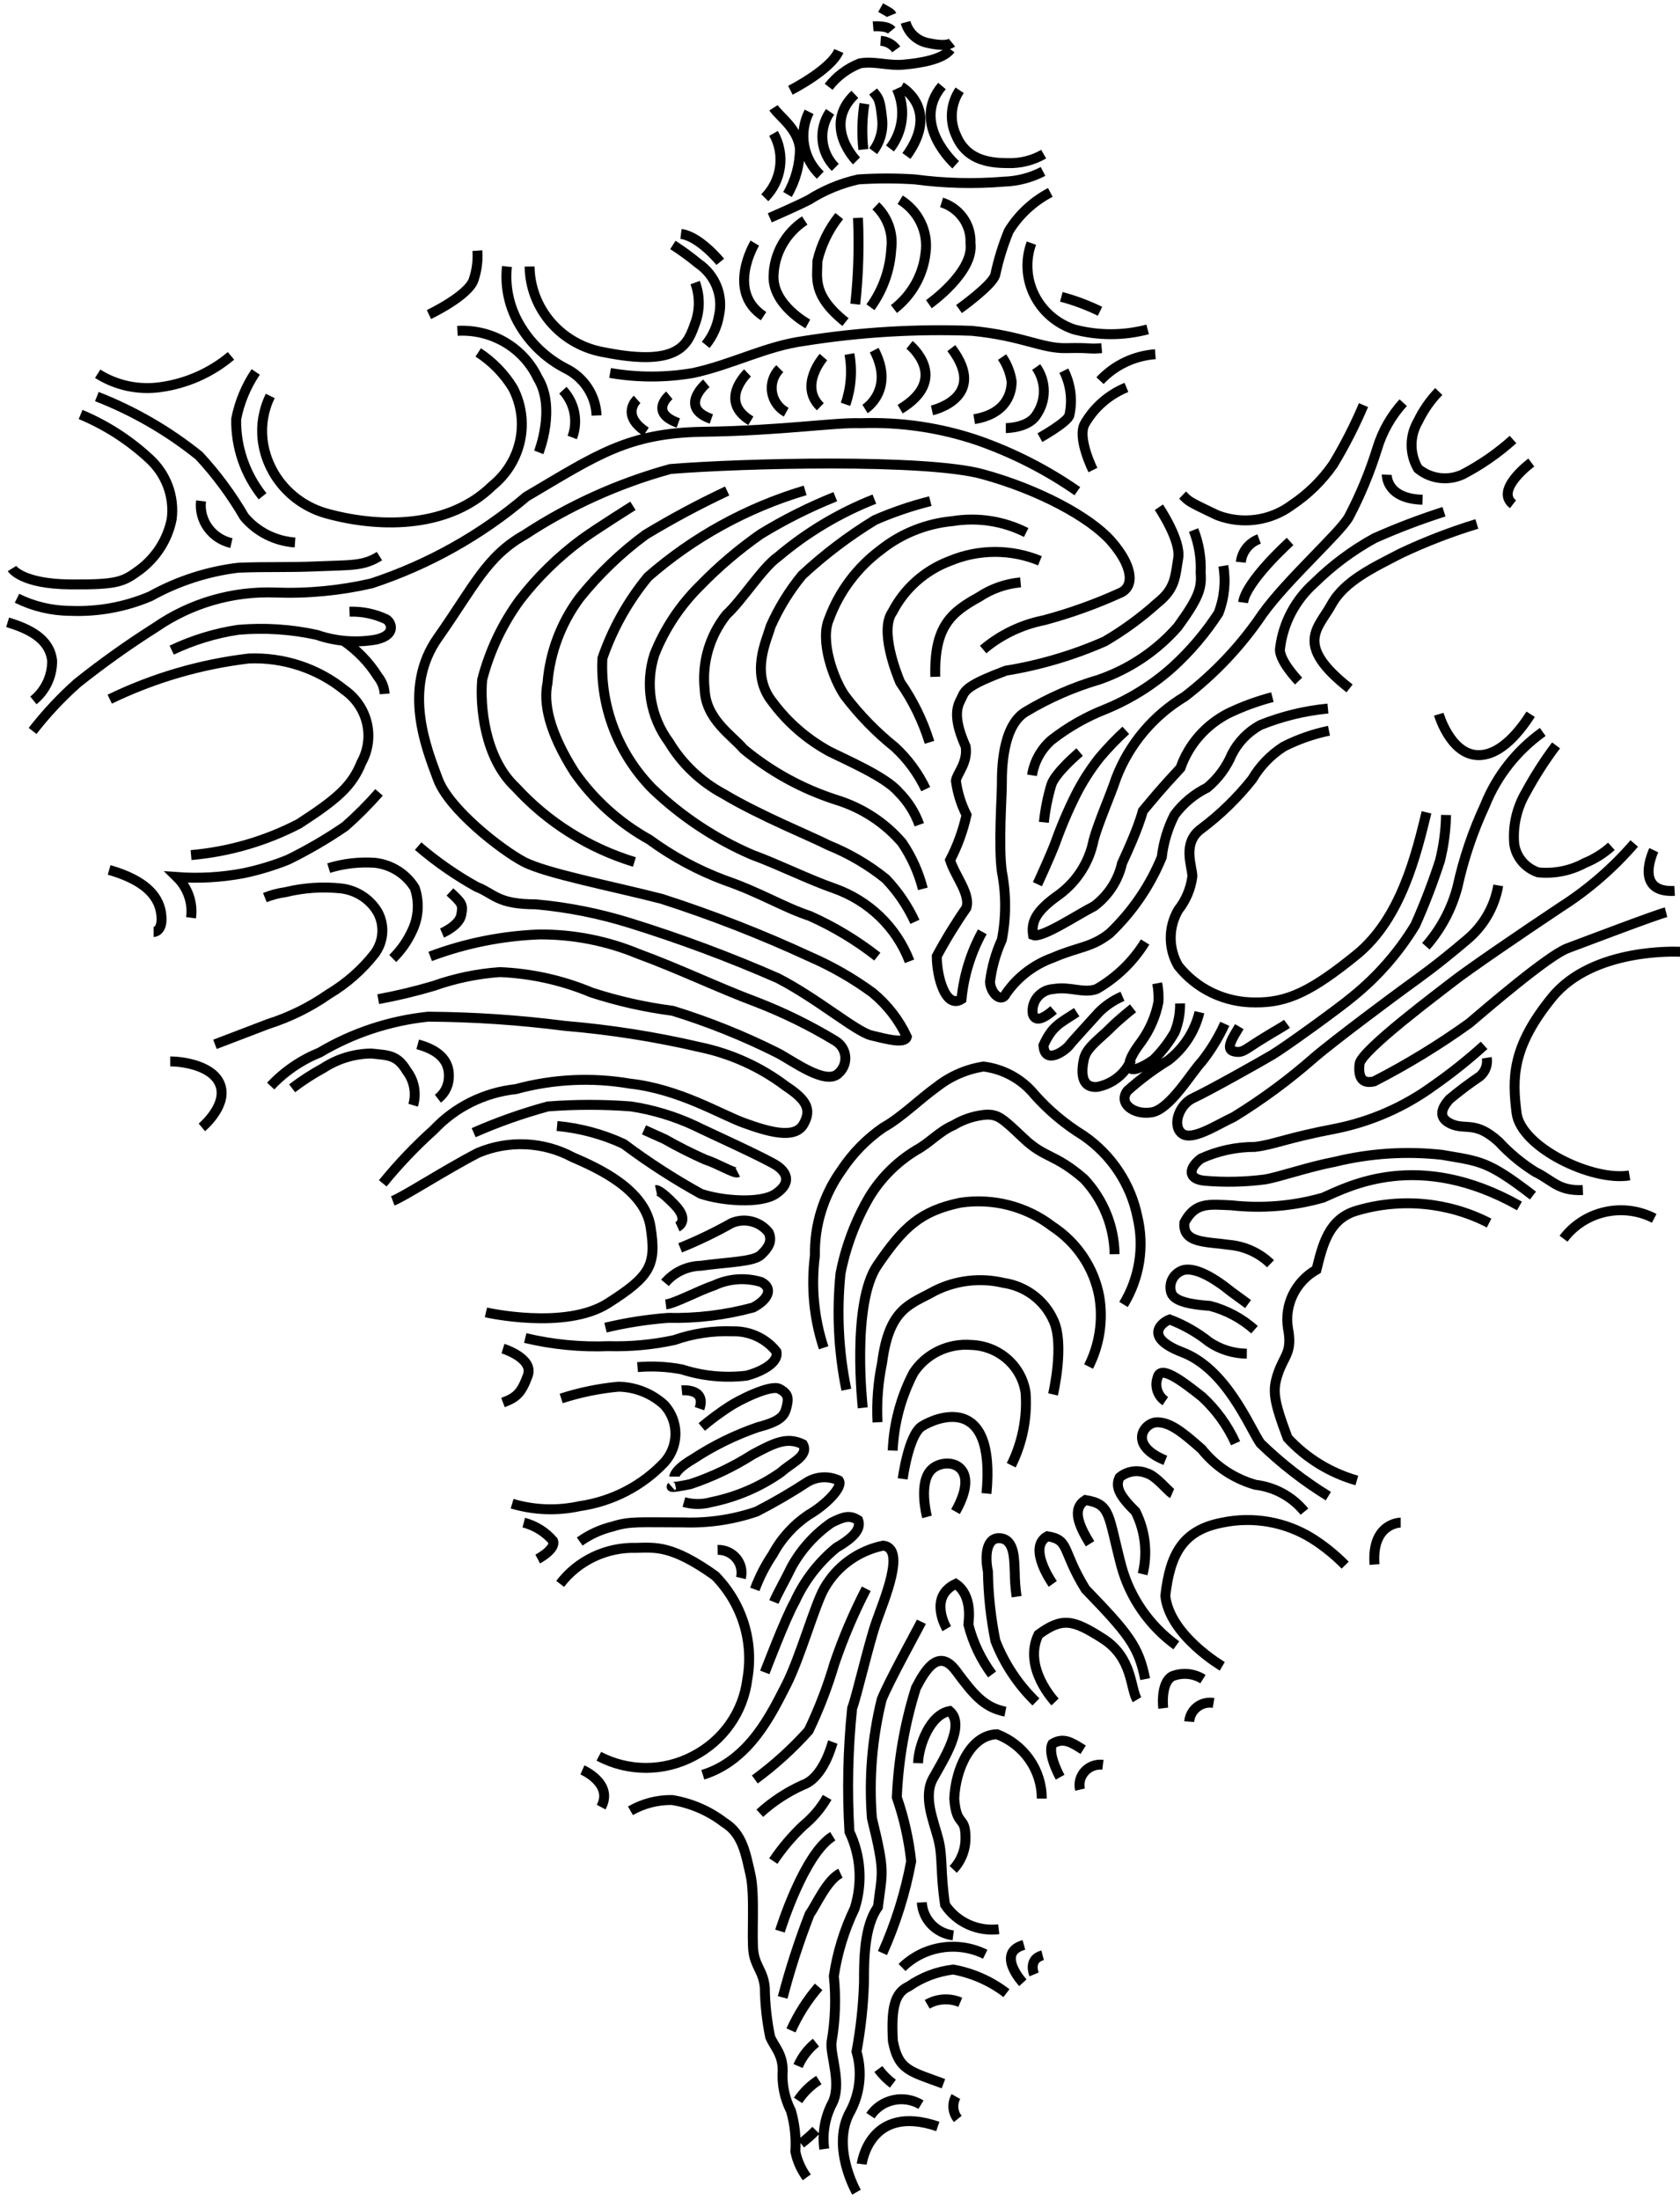 <svg width="220" height="288" viewBox="0 0 220 288" fill="none" xmlns="http://www.w3.org/2000/svg">
<path d="M112.842 283.325C112.842 283.325 113.822 275.332 122.809 278.396M113.986 276.983C114.678 275.945 115.758 275.213 116.995 274.944C118.232 274.675 119.527 274.891 120.604 275.545M115.021 270.88C115.557 271.607 116.199 272.253 116.927 272.798M125.178 274.479C124.92 274.937 124.806 275.459 124.85 275.98C124.893 276.502 125.092 276.999 125.423 277.41M123.545 272.799C119.188 271.174 117.663 271.068 116.928 267.231C116.683 262.808 117.173 260.889 118.997 260.063C120.722 258.863 122.725 258.103 124.825 257.852C127.37 258.317 129.761 259.377 131.796 260.943M121.421 262.409C122.069 262.032 122.8 261.812 123.553 261.765C124.306 261.719 125.059 261.848 125.751 262.142M135.415 258.492C135.415 258.492 134.571 256.494 136.532 255.987M133.948 259.583C133.948 259.583 130.326 255.666 134.084 254.627M118.125 257.586C119.519 256.206 121.325 255.295 123.283 254.984C125.24 254.673 127.248 254.977 129.017 255.854M112.162 287C112.162 287 108.703 280.978 111.399 276.342C112.644 273.944 112.916 271.175 112.162 268.589C112.72 265.597 113.047 262.569 113.142 259.53C113.142 256.652 113.142 252.202 114.966 249.671C115.538 244.982 115.947 245.248 114.177 238.028C113.774 232.816 114.206 227.575 115.457 222.494C116.437 220.043 120.195 213.275 120.658 212.316M115.563 255.692C117.29 251.844 118.552 247.811 119.321 243.676C119.011 240.828 118.381 238.022 117.442 235.309C117.64 230.445 118.482 225.627 119.948 220.975C121.119 218.737 122.889 215.646 125.204 218.763C127.518 221.881 128.88 223.533 131.658 224.092M120.712 249.06C120.773 250.137 121.218 251.158 121.969 251.947C122.72 252.735 123.73 253.241 124.824 253.377M130.786 252.577C129.427 252.737 128.049 252.522 126.808 251.957C125.567 251.392 124.511 250.5 123.761 249.38C123.107 245.01 123.488 243.198 122.889 240.827C122.29 238.455 120.847 235.258 122.181 232.833C123.516 230.409 126.511 225.853 124.36 224.014C121.8 224.467 120.302 228.49 120.22 230.835M124.824 244.741C125.897 243.595 126.473 242.085 126.431 240.531C126.431 237.627 125.232 239.252 124.96 235.469C125.123 231.659 127.084 227.129 130.57 227.049C132.298 227.714 133.781 228.873 134.826 230.375C135.87 231.877 136.427 233.652 136.425 235.469M141.433 234.298C141.333 233.879 141.338 233.443 141.447 233.026C141.557 232.61 141.768 232.226 142.062 231.906C142.357 231.587 142.726 231.342 143.138 231.192C143.55 231.043 143.993 230.993 144.429 231.047M138.823 232.673C138.823 232.673 137.108 229.582 137.816 228.303C139.286 227.397 140.348 228.143 141.846 229.076M123.98 213.223C123.98 213.223 121.502 209.094 125.151 207.362C127.357 208.854 126.867 212.024 126.812 212.691C127.409 215.041 128.463 217.258 129.917 219.218M135.661 222.815C133.33 220.55 131.52 217.825 130.351 214.821C129.746 211.827 129.418 208.787 129.371 205.735C128.935 203.604 129.18 201.153 131.059 201.392C132.938 201.632 132.802 204.377 132.884 205.815C132.891 206.894 132.973 207.971 133.129 209.039M138.167 222.817C138.167 222.817 133.892 218.367 135.989 213.997C139.121 211.706 140.509 212.026 144.431 214.53C148.352 217.035 147.998 221.032 148.897 222.524M137.868 207.362C137.868 207.362 134.464 202.592 137.16 201.127C140.128 201.606 138.984 202.912 142.143 208.054C147.726 213.836 149.115 215.515 149.959 219.831M152.33 223.639C152.33 223.639 151.921 220.362 153.5 219.456C154.153 219.197 154.861 219.096 155.562 219.16C156.264 219.225 156.939 219.455 157.531 219.829M155.733 225.401C155.758 225.028 155.863 224.664 156.041 224.333C156.219 224.002 156.467 223.711 156.767 223.48C157.068 223.249 157.415 223.082 157.786 222.991C158.156 222.9 158.543 222.886 158.919 222.95M154.043 215.408C150.525 212.853 147.991 209.21 146.854 205.07C145.056 198.249 145.519 196.944 142.143 196.384C140.373 197.503 141.19 199.582 142.742 202.113M149.631 206.082C150.307 203.333 149.98 200.439 148.706 197.902C146.69 195.903 145.982 194.704 146.609 193.425C147.087 193.019 147.672 192.751 148.297 192.653C148.923 192.554 149.564 192.628 150.149 192.866C151.347 193.159 153.063 195.344 153.498 195.53M160.061 218.152C160.061 218.152 153.171 214.128 152.6 208.933C153.226 203.444 154.887 200.326 160.061 199.341C164.097 198.498 168.31 199.234 171.798 201.392C173.385 202.395 174.847 203.575 176.155 204.909M183.425 199.34C183.425 199.34 179.586 199.34 179.994 204.829M170.82 197.904C169.235 195.948 166.925 194.684 164.393 194.387C161.609 193.591 159.152 191.96 157.367 189.724C154.644 187.299 153.146 186.207 151.512 186.207C149.878 186.207 147.591 189.138 152.601 191.189M161.804 188.952C160.769 186.647 159.269 184.572 157.392 182.85C154.669 180.692 151.946 178.667 151.592 180.346C151.389 180.897 151.377 181.499 151.56 182.058C151.742 182.617 152.107 183.101 152.6 183.436M173.951 195.876C170.732 193.894 167.745 191.571 165.046 188.949C163.576 186.791 160.58 179.144 154.698 176.985C149.687 175.014 152.193 173.095 153.173 172.749C155.035 173.456 156.772 174.445 158.32 175.68C159.777 176.669 161.503 177.207 163.276 177.225M164.282 174.084C162.622 172.604 160.624 171.535 158.455 170.966C156.058 170.807 153.771 170.407 153.39 169.261C153.286 168.955 153.248 168.632 153.278 168.311C153.308 167.99 153.405 167.679 153.564 167.396C153.722 167.113 153.938 166.866 154.199 166.669C154.459 166.472 154.759 166.329 155.078 166.25C156.603 165.984 158.782 167.13 161.287 169.155L163.438 170.727M177.681 193.826C174.188 192.831 171.048 190.902 168.613 188.258C166.734 183.222 166.598 182.023 167.388 179.732C168.177 177.44 169.267 177.067 168.667 173.923C168.419 172.421 168.643 170.88 169.309 169.505C169.975 168.13 171.053 166.986 172.398 166.223C173.215 162.919 174.005 159.562 177.681 158.496C183.448 156.79 189.67 157.374 195.001 160.121M166.38 165.45C164.917 164.026 162.99 163.15 160.934 162.972C158.074 162.546 154.807 162.812 155.106 160.041C156.522 157.377 158.265 157.67 161.288 157.803C165.311 158.249 169.385 157.905 173.27 156.791C176.619 155.325 185.742 150.423 198.977 157.883M204.75 162.171C206.072 160.406 207.999 159.165 210.179 158.676C212.359 158.187 214.647 158.481 216.623 159.506M107.94 281.352C107.668 279.367 108 277.347 108.893 275.544C110.364 273.013 108.675 269.069 108.893 267.337C109.388 264.486 109.489 261.582 109.193 258.705C109.651 255.641 110.569 252.66 111.916 249.859C112.976 246.544 112.734 242.962 111.235 239.814C110.917 234.422 111.036 229.014 111.589 223.641C112.161 222.175 113.741 215.274 114.748 212.37C115.756 209.466 118.697 202.698 115.647 202.352C114.027 202.689 112.501 203.363 111.171 204.329C109.841 205.294 108.74 206.528 107.94 207.947C106.715 210.052 104.781 217.059 102.929 220.656C101.078 224.253 98.191 230.462 92.037 232.353M105.653 285.056C104.917 284.053 104.406 282.909 104.155 281.699C104.272 279.904 104.079 278.102 103.583 276.37C102.743 274.72 102.367 272.881 102.494 271.041C102.494 268.883 101.377 267.924 100.86 266.698C100.417 264.558 100.18 262.381 100.152 260.197C99.961 258.119 98.981 257.532 98.681 255.667C98.382 253.802 98.899 248.1 98.273 245.409C97.647 242.718 97.265 240.08 94.814 238.588C92.832 237.069 90.491 236.061 88.007 235.657C86.093 235.632 84.209 236.12 82.56 237.07M104.889 280.634C105.582 280.101 106.237 279.522 106.849 278.902M104.508 274.986C105.214 273.921 106.142 273.013 107.231 272.322M104.508 270.483C105.024 269.291 105.827 268.239 106.85 267.418M103.581 265.819C104.5 263.757 105.72 261.837 107.203 260.117M102.492 261.501C103.46 257.797 104.642 254.15 106.032 250.577C106.794 249.591 108.292 246.074 110.062 245.248M102.139 252.817C102.139 252.817 105.243 242.746 109.056 240.401M101.267 243.651C102.4 241.956 103.724 240.392 105.216 238.988C106.469 237.955 107.52 236.71 108.321 235.311M99.499 237.39C101.164 235.869 103.067 234.619 105.136 233.687C107.859 232.727 108.948 228.358 109.057 228.065M98.845 232.967C101.417 231.082 103.781 228.939 105.898 226.572C107.259 223.733 108.388 220.793 109.275 217.78C110.418 214.425 111.81 211.157 113.441 208.001M76.271 231.712C76.271 231.712 80.383 233.498 78.722 236.588M78.42 229.929C80.315 230.929 82.435 231.453 84.588 231.453C86.742 231.453 88.861 230.929 90.756 229.929C92.69 228.936 94.347 227.498 95.585 225.739C96.824 223.98 97.606 221.952 97.864 219.831C98.297 217.409 98.141 214.921 97.407 212.569C96.674 210.217 95.384 208.068 93.643 206.295C88.006 202.272 85.827 202.592 83.322 202.645C81.396 202.591 79.485 202.991 77.75 203.812C76.015 204.633 74.508 205.85 73.355 207.361M100.152 218.952C100.152 218.952 102.875 211.785 104.074 209.707C105.315 206.97 107.177 204.546 109.52 202.619C112.243 201.047 112.706 199.955 112.379 199.022C111.208 198.25 110.337 198.649 108.894 199.342C106.737 200.839 104.958 202.799 103.692 205.071C102.848 206.829 101.759 208.694 101.35 209.733M93.972 202.911C94.439 202.899 94.904 202.991 95.329 203.183C95.754 203.374 96.129 203.658 96.424 204.014C96.718 204.369 96.926 204.786 97.029 205.233C97.133 205.679 97.13 206.143 97.022 206.588M98.844 208.081C99.446 206.459 100.241 204.911 101.213 203.471C102.318 201.414 103.916 199.65 105.87 198.329C108.021 197.103 110.472 194.705 109.845 193.826C109.193 193.517 108.471 193.375 107.748 193.413C107.024 193.45 106.322 193.665 105.706 194.039C103.563 195.441 101.345 196.731 99.062 197.902C95.983 198.949 92.733 199.428 89.476 199.314C83.866 199.314 82.45 199.128 80.244 199.847C78.683 200.222 77.213 200.892 75.914 201.819M70.414 204.109C70.414 204.109 72.81 202.857 72.429 201.738C71.434 200.568 70.093 199.73 68.589 199.34M89.559 196.65C90.742 196.987 91.998 196.987 93.181 196.65C96.448 195.986 99.536 194.661 102.249 192.76C103.611 191.508 105.98 190.602 105.136 189.083C103.066 188.098 101.514 188.844 98.573 190.416C96.025 192.039 93.281 193.345 90.403 194.306C87.68 194.865 87.952 194.625 87.952 194.625M88.305 193.32C88.305 193.32 88.305 192.441 90.783 191.002C93.414 189.271 96.26 187.874 99.252 186.846C102.329 186.046 102.738 185.3 103.01 184.181C103.282 183.062 103.255 182.476 102.084 181.837C100.913 181.197 96.638 183.382 95.494 184.155C94.242 184.971 93.041 185.861 91.899 186.819M67.064 196.864C69.936 197.718 72.986 197.829 75.914 197.184C80.182 196.567 84.104 194.535 87.025 191.429C87.946 190.395 88.454 189.07 88.454 187.699C88.454 186.327 87.946 185.002 87.025 183.969C85.397 182.455 83.251 181.591 81.007 181.544C78.45 181.78 75.928 182.298 73.491 183.089M89.287 182.022C89.287 182.022 92.528 181.702 91.602 184.42M65.867 176.561C65.867 176.561 69.952 177.813 69.108 180.105C68.264 182.396 67.637 182.956 65.867 183.622M83.486 178.984C85.424 178.817 87.377 178.916 89.287 179.277C92.013 180.159 94.905 180.441 97.756 180.103C99.962 179.517 102.004 178.291 101.677 176.959C101.001 176.104 100.129 175.417 99.13 174.954C98.132 174.491 97.036 174.265 95.931 174.295C93.338 174.194 90.749 174.583 88.306 175.44C85.473 176.052 82.574 176.32 79.674 176.24C76.01 176.384 72.343 176.025 68.781 175.174M79.294 173.817C81.977 173.175 84.709 172.747 87.463 172.538C91.233 172.622 94.995 172.164 98.628 171.179C100.507 170.193 101.352 168.701 99.69 167.849C97.657 167.226 95.459 167.378 93.536 168.275C91.548 168.941 88.444 170.62 87.191 170.78M87.081 167.954C87.652 167.275 88.366 166.724 89.174 166.338C89.982 165.952 90.865 165.739 91.764 165.716C95.441 165.209 98.681 165.209 99.662 164.277C100.642 163.344 101.159 162.518 100.669 161.373C100.121 160.663 99.346 160.153 98.467 159.926C97.588 159.699 96.656 159.768 95.822 160.12C93.645 161.346 91.389 162.432 89.068 163.371M194.7 138.487C194.772 138.932 194.728 139.388 194.571 139.812C194.413 140.236 194.149 140.615 193.801 140.911C192.414 141.845 191.078 142.85 189.798 143.922C188.927 144.908 188.11 146.293 190.043 147.146C191.977 147.999 193.202 146.693 196.28 149.491C197.681 151.007 199.284 152.333 201.045 153.434C203.36 154.553 204.041 155.939 207.281 155.805M194.348 136.859C192.233 138.773 189.996 140.553 187.648 142.188C183.874 144.928 179.534 146.828 174.931 147.756C168.341 149.009 166.952 149.835 164.338 150.154C161.901 150.147 159.493 150.666 157.285 151.673C155.733 152.819 155.406 154.337 157.693 154.577C160.333 154.807 162.99 154.754 165.618 154.417C167.551 154.098 171.2 152.792 174.822 152.099C179.404 150.981 184.154 150.674 188.847 151.193C193.885 152.073 194.756 151.913 200.747 156.522M220 124.604C219.809 124.604 208.617 123.992 203.252 130.573C197.888 137.154 198.051 141.231 198.596 145.707C199.14 150.183 208.508 154.713 213.383 153.887M63.633 171.819C63.633 171.819 74.008 174.19 79.618 170.62C85.228 167.05 85.963 165.611 85.201 160.655C84.438 155.699 78.311 152.928 74.961 151.489C73.079 150.484 70.987 149.912 68.846 149.815C66.704 149.718 64.567 150.099 62.598 150.93C58.268 153.168 52.876 156.685 51.433 157.218M121.393 198.595C121.393 198.595 120.168 193.959 122.074 192.307C123.98 190.655 128.664 191.668 125.124 197.902M118.208 193.614C118.208 193.614 118.97 187.859 120.713 186.74C122.456 185.621 130.435 182.184 129.182 195.533M132.423 191.827C133.894 188.874 134.543 185.592 134.302 182.315C134.053 180.625 133.205 179.074 131.906 177.934C130.606 176.794 128.938 176.138 127.194 176.08C125.712 175.957 124.224 176.232 122.89 176.875C121.556 177.518 120.426 178.506 119.624 179.731C117.978 182.892 117.05 186.364 116.9 189.909M137.896 182.555C137.896 182.555 139.476 175.84 137.896 172.75C137.312 171.484 136.412 170.382 135.28 169.544C134.148 168.707 132.819 168.16 131.415 167.954C128.369 167.235 125.159 167.613 122.374 169.019C119.243 170.778 116.438 171.178 115.512 178.425C114.981 180.984 114.779 183.597 114.913 186.205M142.554 178.904C143.998 176.051 144.484 172.824 143.943 169.685C143.593 167.836 142.868 166.075 141.811 164.506C140.754 162.936 139.386 161.589 137.788 160.546C136.108 159.256 134.175 158.317 132.11 157.786C130.045 157.254 127.89 157.142 125.779 157.455C120.55 158.547 118.317 160.626 114.886 165.661C111.455 170.697 112.98 184.312 112.98 184.312M145.958 164.197C145.901 160.556 144.487 157.059 141.982 154.366C138.088 150.982 136.862 151.701 134.057 149.037C131.253 146.372 130.762 145.973 129.319 145.919C127.746 146.02 126.222 146.496 124.88 147.305C122.974 148.131 121.749 149.623 119.978 150.582C117.449 152.117 115.337 154.229 113.824 156.737C112.018 159.843 110.749 163.218 110.066 166.729C109.553 171.809 109.81 176.936 110.829 181.943M147.127 170.778C149.229 167.334 149.883 163.227 148.951 159.32C148.08 155.009 145.545 151.192 141.871 148.663C139.492 147.2 137.345 145.405 135.499 143.334C133.843 141.294 131.44 139.966 128.799 139.63C126.554 139.98 124.442 140.898 122.672 142.295C120.466 143.867 118.016 146.318 115.646 147.624C113.486 149.124 111.637 151.014 110.2 153.192C107.855 156.467 106.635 160.385 106.714 164.383C106.192 168.44 106.582 172.559 107.858 176.453M88.717 160.626C88.717 160.626 90.378 159.853 88.39 157.775C86.402 155.696 85.912 155.803 85.912 155.803M72.948 147.413C75.97 147.693 78.919 148.487 81.663 149.757C84.874 152.157 88.249 154.338 91.766 156.285C94.489 157.218 99.609 157.644 101.596 156.285C103.584 154.926 103.121 153.621 101.842 152.688C100.562 151.756 92.365 148.079 90.949 147.359C88.317 146.139 85.52 145.295 82.643 144.855C79.018 144.576 75.376 144.576 71.75 144.855C68.425 145.758 65.175 146.907 62.028 148.292M84.331 147.918L87.054 149.143C88.768 150.118 90.531 151.007 92.337 151.808C93.998 152.34 96.204 153.699 96.613 153.486M216.571 111.308C216.571 111.308 213.848 116.93 219.294 116.637M214.008 110.428C211.227 113.653 207.979 116.463 204.367 118.768C198.921 122.392 192.276 126.948 190.397 128.413C188.518 129.879 178.225 137.552 178.034 139.284C177.843 141.016 178.334 141.949 179.94 141.576C184.287 139.345 188.456 136.797 192.413 133.955C194.455 132.224 202.706 125.109 205.266 124.15C207.826 123.191 216.867 119.754 218.174 119.434M203.769 97.586C202.3 99.54 200.98 101.597 199.82 103.741C198.611 105.799 198.079 108.171 198.295 110.536C198.423 111.37 198.783 112.155 199.335 112.803C199.887 113.451 200.611 113.939 201.427 114.212C203.54 114.421 205.669 113.994 207.527 112.987C208.811 112.465 209.991 111.726 211.013 110.802M188.41 93.509C188.41 93.509 189.853 98.465 193.203 98.838C196.552 99.211 199.33 95.24 200.446 93.509M202.026 95.827C198.618 98.262 195.992 101.599 194.456 105.445C192.869 108.861 191.664 112.434 190.861 116.103C190.112 118.974 188.696 121.636 186.722 123.883M196.198 115.917C195.725 118.728 194.237 121.281 192.004 123.11C188.137 126.388 185.932 127.933 184.352 129.079C182.773 130.225 174.794 136.14 172.07 138.484C168.798 141.356 165.281 143.95 161.559 146.238C159.353 147.25 156.112 149.435 154.778 148.396C153.444 147.357 154.424 144.586 156.249 143.76C158.073 142.934 165.017 139.044 166.624 138.085C168.231 137.126 175.365 131.983 177.163 130.464C180.415 127.83 183.179 124.666 185.332 121.112C186.562 118.354 187.644 115.535 188.573 112.666C189.06 110.711 189.325 108.709 189.363 106.698M186.805 106.352C185.498 111.681 183.51 120.234 177.628 125.003C171.746 129.773 168.587 131.291 164.366 131.238C162.422 131.253 160.501 130.827 158.753 129.995C157.006 129.163 155.478 127.947 154.29 126.442C153.646 125.329 153.307 124.071 153.307 122.792C153.307 121.512 153.646 120.255 154.29 119.141C155.299 117.865 155.938 116.346 156.142 114.745C156.142 113.413 154.726 110.349 157.34 108.484C159.829 106.613 162.063 104.437 163.985 102.009C164.995 100.293 166.404 98.832 168.097 97.746C169.971 96.795 171.968 96.096 174.033 95.668M162.294 134.41C161.559 135.662 160.388 137.341 161.532 137.634C162.676 137.927 162.921 137.5 164.963 136.221C167.005 134.943 167.959 134.463 168.53 134.037M160.39 134.036C159.594 135.789 158.589 137.444 157.394 138.965C156.06 140.351 153.228 145.227 150.832 145.626C148.435 146.026 146.393 144.427 147.645 142.802C149.307 141.314 151.102 139.976 153.01 138.805C155.048 137.216 156.477 135 157.068 132.517M154.534 131.37C154.557 132.665 154.316 133.951 153.826 135.153C153.081 136.446 152.166 137.638 151.103 138.697C150.422 139.23 148.162 140.616 147.917 139.656C147.672 138.697 149.006 136.992 149.469 136.352C150.58 134.804 151.341 133.042 151.702 131.183C151.746 130.363 151.691 129.54 151.539 128.732M148.379 132.009C148.379 132.009 146.69 133.315 145.329 134.674C143.967 136.033 142.279 137.152 141.952 138.617C141.625 140.083 141.407 142.507 143.722 142.294C144.698 142.102 145.611 141.679 146.38 141.061C147.149 140.443 147.751 139.65 148.134 138.751M146.99 130.439C145.838 130.934 144.794 131.64 143.913 132.518C142.742 133.823 140.509 136.221 140.019 136.861C139.528 137.5 136.805 139.525 136.642 136.861C137.786 134.356 138.657 134.037 140.999 132.518M137.975 132.224C136.804 133.236 135.606 133.902 135.252 132.783C135.186 132.388 135.207 131.984 135.311 131.597C135.416 131.21 135.603 130.849 135.86 130.537C136.117 130.225 136.438 129.97 136.803 129.788C137.167 129.606 137.567 129.501 137.975 129.48C140.181 129.107 141.897 130.119 143.612 129.48C146.219 127.979 148.401 125.863 149.957 123.325M173.895 92.763C170.853 93.056 167.872 93.784 165.045 94.922C163.434 95.803 162.134 97.141 161.314 98.758C160.606 100.447 159.495 101.946 158.073 103.128C156.377 103.967 154.911 105.192 153.798 106.699C152.921 108.429 152.359 110.295 152.137 112.214C150.598 115.976 148.269 119.38 145.302 122.206C142.878 124.097 141.299 123.911 137.895 125.376C135.389 126.279 133.236 127.928 131.74 130.092C131.168 131.345 129.725 130.092 129.643 128.547C129.877 126.643 130.4 124.784 131.196 123.032C131.766 120.082 131.766 117.055 131.196 114.106C130.733 110.722 131.196 104.38 131.196 102.649C131.196 100.917 131.196 95.002 134.354 93.163C137.343 91.371 140.556 89.965 143.913 88.98C147.914 87.595 151.473 85.206 154.234 82.052C156.957 78.296 157.393 77.043 157.229 74.992C157.319 73.084 157.004 71.179 156.303 69.396M166.624 91.271C164.623 91.793 162.68 92.507 160.823 93.403C157.889 94.917 155.658 97.472 154.587 100.544C151.864 103.475 151.047 104.514 149.658 106.166C149.005 108.59 147.452 111.868 146.935 113.013C146.433 115.249 145.141 117.24 143.286 118.635C140.944 119.834 136.424 122.872 135.28 122.419C135.007 120.58 135.743 119.195 138.738 117.09C141.067 115.345 142.657 112.822 143.204 110.002C143.803 107.764 145.383 104.221 146.173 101.849C147.876 97.419 151.037 93.669 155.159 91.191C159.113 88.149 162.543 84.506 165.317 80.4C168.557 75.871 175.501 69.743 176.645 67.664C178.152 64.795 179.392 61.799 180.349 58.712C181.018 56.492 182.18 54.445 183.753 52.717M188.411 51.252C187.298 52.409 186.379 53.731 185.688 55.168C185.138 56.11 184.85 57.175 184.85 58.259C184.85 59.343 185.138 60.408 185.688 61.35C186.482 62.011 187.453 62.435 188.486 62.572C189.519 62.709 190.57 62.553 191.515 62.123C193.913 60.879 196.137 59.339 198.133 57.54M200.528 60.553C200.528 60.553 195.68 64.123 198.131 66.015M181.602 62.15C181.602 62.15 181.466 65.294 186.286 65.427M193.395 68.598C189.99 69.638 186.668 70.92 183.455 72.435C179.86 74.3 176.048 76.058 174.359 79.149C172.671 82.24 169.349 84.345 176.729 90.126M170.057 89.165C170.057 89.165 167.334 86.341 167.633 84.822C168.041 81.54 169.646 78.512 172.154 76.296C174.479 74.005 177.119 72.041 179.997 70.461C182.96 69.141 185.997 67.985 189.092 66.997M178.554 53.035C177.417 55.717 176.088 58.316 174.578 60.815C173.121 62.91 171.273 64.718 169.131 66.144C167.768 67.152 166.166 67.803 164.474 68.036C162.783 68.269 161.058 68.076 159.464 67.476C155.27 65.504 155.706 65.611 154.862 64.812M168.941 70.889C168.941 70.889 163.168 76.084 162.787 78.882M164.882 70.567C164.234 70.806 163.667 71.216 163.243 71.753C162.82 72.289 162.558 72.93 162.486 73.605M160.198 74.085C160.546 76.163 160.33 78.295 159.571 80.266C157.889 82.859 155.876 85.232 153.58 87.327C150.995 89.648 148.019 91.514 144.784 92.843C142.213 93.849 139.809 95.223 137.65 96.919C136.304 98.122 135.42 99.739 135.144 101.502M141.381 98.464C141.381 98.464 138.059 101.262 137.65 102.834C137.185 104.41 136.866 106.024 136.697 107.657M135.853 115.758C135.853 115.758 137.487 112.215 138.168 110.43C138.943 108.246 139.852 106.111 140.891 104.035C141.758 102.321 142.798 100.697 143.996 99.186C145.059 97.924 146.205 96.731 147.427 95.615M50.125 154.924C52.159 152.422 54.39 150.079 56.797 147.917C59.606 144.926 63.428 143.033 67.554 142.588C72.42 141.261 77.528 141.015 82.504 141.869C88.985 142.588 94.377 145.919 97.482 147.038C100.586 148.157 104.072 149.196 105.216 147.197C106.36 145.199 105.542 143.947 102.928 142.215C99.618 139.708 95.775 137.959 91.681 137.099C85.842 135.737 79.907 134.802 73.926 134.302C68.002 133.542 62.036 133.142 56.062 133.103C51.039 133.631 46.196 135.231 41.874 137.792C39.43 138.782 37.237 140.282 35.447 142.188M38.254 142.483C39.551 141.491 40.926 140.6 42.366 139.818C44.216 138.615 46.381 137.958 48.602 137.926C50.862 138.166 52.006 138.086 53.259 140.191C53.747 140.826 54.078 141.564 54.224 142.345C54.371 143.127 54.33 143.931 54.103 144.694M57.343 143.841C57.742 143.535 58.074 143.153 58.317 142.718C58.561 142.283 58.711 141.804 58.759 141.31C58.922 139.631 58.35 137.713 54.701 136.727M26.434 147.596C26.434 147.596 29.647 144.932 28.912 142.267C28.177 139.603 24.146 138.963 22.294 138.963M49.527 130.812C51.972 130.363 54.39 129.785 56.771 129.08C59.568 128.088 62.491 127.478 65.458 127.268C69.584 127.439 73.644 128.342 77.44 129.933C80.903 131.063 84.468 131.866 88.088 132.331C92.774 133.777 97.329 135.604 101.704 137.793C103.746 138.805 108.212 142.269 109.873 140.457C110.174 140.171 110.404 139.821 110.544 139.434C110.684 139.048 110.731 138.634 110.681 138.227C110.631 137.819 110.485 137.429 110.255 137.085C110.025 136.742 109.718 136.455 109.356 136.247C106.102 134.275 102.675 132.59 99.117 131.211C94.106 129.346 88.959 126.842 83.567 124.87C79.468 123.171 75.057 122.31 70.605 122.339C65.719 122.527 60.899 123.499 56.335 125.216M57.888 122.154C57.888 122.154 60.121 121.195 60.394 119.809C60.666 118.424 60.53 118.264 58.923 116.772M51.431 125.484C52.489 124.444 53.347 123.225 53.964 121.887C54.814 120.127 54.941 118.114 54.318 116.265C53.77 115.365 53.019 114.6 52.122 114.027C51.225 113.454 50.207 113.09 49.144 112.961C47.084 112.813 45.014 113.048 43.044 113.654M28.152 136.727L35.123 134.062C37.953 133.16 40.626 131.839 43.047 130.145C45.384 128.752 47.434 126.945 49.093 124.817C49.651 124.049 49.984 123.147 50.056 122.208C50.128 121.269 49.936 120.328 49.502 119.488C49.013 118.628 48.325 117.893 47.492 117.342C46.66 116.791 45.706 116.44 44.709 116.317C42.266 116.052 39.795 116.215 37.41 116.797C36.476 116.925 35.561 117.167 34.687 117.516M20.117 122.018C20.117 122.018 21.234 122.018 21.152 120.153C21.07 118.288 20.172 115.57 14.29 113.892M25.02 120.153C25.149 119.185 25.049 118.202 24.728 117.278C24.407 116.354 23.873 115.514 23.168 114.824C26.045 115.033 28.938 114.871 31.773 114.345C33.804 113.929 35.791 113.331 37.71 112.559C40.312 111.285 42.816 109.825 45.199 108.19C46.776 106.803 48.258 105.316 49.637 103.74M25.019 111.948C29.962 111.517 34.768 110.122 39.152 107.845C44.217 104.568 46.096 102.889 47.322 99.852C48.199 98.275 48.459 96.439 48.053 94.689C47.648 92.938 46.603 91.391 45.116 90.34C41.603 87.5 37.142 86.029 32.589 86.21C26.251 86.961 20.09 88.763 14.371 91.539M22.486 85.118C25.238 83.806 28.175 82.908 31.201 82.453C34.646 82.154 38.119 82.379 41.494 83.119C43.983 83.978 46.658 84.19 49.255 83.732C51.979 83.119 51.243 81.441 50.563 81.068C49.07 80.364 47.425 80.025 45.77 80.082M50.37 90.846C50.317 90.01 50.003 89.211 49.472 88.554C48.283 86.659 46.696 85.033 44.815 83.785M54.757 110.775C57.114 112.802 59.678 114.588 62.409 116.104C64.778 117.036 65.132 118.395 70.17 118.395C74.361 118.773 78.497 119.595 82.506 120.846C89.095 122.892 95.559 125.302 101.868 128.067C107.042 130.731 112.107 135.074 114.095 135.554C116.083 136.034 118.507 136.7 118.752 135.74C117.711 133.511 116.176 131.536 114.259 129.959C111.722 128.103 108.982 126.53 106.089 125.269C99.775 122.346 93.281 119.81 86.645 117.676C80.219 116.024 71.477 114.345 68.591 112.826C65.704 111.308 58.814 105.979 57.344 102.009C55.873 98.039 52.633 90.178 57.344 83.491C62.055 76.803 63.689 72.833 68.727 70.009C74.575 66.171 81.009 63.266 87.789 61.403C97.32 60.63 121.203 60.044 128.637 62.069C136.071 64.094 142.743 67.717 145.494 70.835C148.244 73.952 148.653 76.67 146.801 77.576C143.553 79.061 140.182 80.273 136.725 81.199C133.772 81.784 131.023 83.106 128.746 85.036M151.756 66.412C151.756 66.412 154.698 70.755 154.289 73.099C153.881 75.444 153.962 77.043 151.566 78.935C149.453 80.841 147.144 82.529 144.676 83.97C140.543 85.791 136.186 87.081 131.714 87.807C127.111 89.539 126.403 90.258 126.022 91.164C125.641 92.07 124.443 93.243 126.458 97.746C126.757 99.904 125.287 101.289 125.178 102.222C125.385 103.779 125.855 105.291 126.567 106.698C126.11 108.751 125.387 110.739 124.416 112.613C125.096 114.745 127.139 117.089 126.54 118.875C125.129 120.906 123.838 123.014 122.673 125.189C122.673 127.854 123.816 132.143 125.913 130.811C126.208 127.723 127.134 124.724 128.636 121.992M133.648 76.244C131.696 76.425 129.823 77.085 128.201 78.162C124.579 80.16 122.292 81.999 122.482 88.607M121.72 97.186C120.856 94.39 119.561 91.74 117.88 89.326C117.363 88.1 115.157 82.478 116.873 80.107C118.455 77.032 121.155 74.647 124.443 73.419C126.3 72.651 128.295 72.255 130.312 72.255C132.328 72.255 134.323 72.651 136.18 73.419M121.228 103.315C120.25 101.254 118.883 99.391 117.198 97.827C114.735 95.852 112.531 93.588 110.635 91.086C109.137 88.927 107.34 83.865 108.565 81.041C109.884 77.444 112.239 74.298 115.346 71.982C118.031 69.851 121.299 68.544 124.741 68.225C128.035 67.691 131.416 68.215 134.381 69.717M121.829 65.613C119.338 66.235 116.905 67.064 114.558 68.091C111.141 70.178 107.948 72.597 105.027 75.312C103.358 77.352 101.975 79.601 100.915 81.999C100.397 83.865 98.192 88.208 101.16 91.911C103.124 94.559 105.651 96.758 108.567 98.359C110.664 99.425 115.974 101.69 117.662 103.688C118.881 104.905 119.811 106.369 120.386 107.978M120.848 116.37C120.298 114.217 119.377 112.171 118.124 110.322C115.867 107.696 112.891 105.755 109.546 104.726C105.085 103.3 100.951 101.037 97.374 98.065C95.93 96.333 92.445 94.202 92.281 90.312C91.889 86.787 92.914 83.251 95.141 80.453C97.21 78.561 99.879 74.272 101.921 72.859C105.663 69.693 109.914 67.154 114.502 65.346M119.813 120.686C118.866 118.62 117.578 116.721 116 115.064C113.742 113.242 111.218 111.76 108.512 110.668C106.306 109.522 99.579 106.831 94.732 103.927C91.787 102.346 89.331 100.017 87.624 97.186C86.411 95.551 85.604 93.662 85.268 91.668C84.932 89.674 85.077 87.631 85.691 85.702C87.029 82.319 89.069 79.243 91.682 76.67C94.099 74.181 96.752 71.924 99.607 69.928C102.718 68.027 105.988 66.387 109.383 65.026M105.435 64.202C97.814 66.47 90.789 70.334 84.847 75.526C82.233 78.707 80.214 82.315 78.884 86.184C78.734 89.311 79.236 92.436 80.359 95.368C81.483 98.299 83.204 100.976 85.419 103.236C89.2 106.866 93.619 109.8 98.463 111.896C101.895 113.148 105.898 115.146 109.193 116.292C111.458 117.083 113.518 118.35 115.231 120.002C116.943 121.654 118.265 123.653 119.105 125.857M114.886 125.242C112.173 123.113 109.2 121.323 106.035 119.913C102.631 118.794 99.554 116.849 94.925 115.251C91.391 113.936 88.064 112.142 85.04 109.922C81.128 107.751 77.775 104.734 75.236 101.102C71.859 95.773 71.151 92.043 71.696 89.432C72.018 85.412 73.469 81.558 75.89 78.295C78.386 75.177 81.288 72.391 84.522 70.008C87.984 67.916 91.556 66.004 95.224 64.28M82.887 66.226C82.887 66.226 78.122 69.21 76.215 70.595C73.123 72.873 70.373 75.563 68.046 78.589C65.768 81.725 64.106 85.249 63.144 88.98C62.844 92.257 63.389 99.211 67.528 103.075C71.714 107.648 77.088 111.027 83.078 112.853M4.377 91.698C5.154 91.065 5.778 90.27 6.201 89.371C6.625 88.472 6.839 87.493 6.828 86.503C6.501 83.572 3.75 82.32 1 81.467M4.268 95.694C6.019 93.435 7.979 91.339 10.123 89.432C13.415 86.807 16.851 84.361 20.417 82.105C24.98 78.962 30.471 77.37 36.048 77.575C40.287 77.731 44.528 77.328 48.657 76.376C56.103 73.923 62.986 70.067 68.917 65.026C78.231 59.537 82.234 56.66 92.228 56.526C102.222 56.393 109.411 55.274 112.706 55.407C117.934 55.221 123.152 55.989 128.092 57.672C132.712 59.291 137.083 61.524 141.082 64.306M2.226 78.323C4.404 79.402 6.81 79.968 9.252 79.975C12.841 80.117 16.416 79.462 19.709 78.056C23.251 76.085 27.157 74.817 31.201 74.326C35.367 74.166 37.464 74.326 41.712 74.14C45.961 73.953 47.567 74.14 49.691 72.807M1.571 74.433C1.571 74.433 2.823 76.458 9.196 76.511C15.568 76.565 16.167 76.138 18.264 74.62C20.459 72.981 21.961 70.611 22.485 67.959C22.673 66.487 22.497 64.992 21.971 63.601C21.445 62.21 20.584 60.963 19.462 59.965C16.859 57.568 13.845 55.637 10.557 54.263M38.635 71.022C37.353 70.933 36.102 70.589 34.96 70.012C33.818 69.435 32.807 68.636 31.991 67.665C30.324 64.798 28.343 62.118 26.081 59.672C22.052 56.424 17.532 53.809 12.683 51.918M12.792 48.933C15.21 50.463 18.111 51.087 20.962 50.692C24.397 50.229 27.622 48.804 30.248 46.589M33.487 48.693C32.223 50.567 31.353 52.669 30.927 54.875C30.867 58.529 32.087 62.093 34.386 64.973M35.393 51.839C34.518 53.609 34.169 55.585 34.385 57.541C34.65 59.829 35.616 61.985 37.157 63.726C38.698 65.466 40.741 66.71 43.018 67.293C50.18 69.211 58.921 69.024 64.45 63.616C66.324 62.1 67.615 60.005 68.11 57.675C68.605 55.346 68.274 52.921 67.173 50.8C66.028 48.935 64.475 47.343 62.625 46.137M143.125 61.538C143.125 61.538 141.001 57.302 142.063 55.463C143.289 53.333 145.205 51.664 147.51 50.721M136.178 57.299C136.178 57.299 139.528 55.434 140.018 54.448C140.481 52.455 140.231 50.367 139.31 48.533M131.715 56.047C131.715 56.047 134.629 56.047 135.691 54.368C136.345 53.44 136.694 52.339 136.694 51.211C136.694 50.084 136.345 48.983 135.691 48.054M131.224 46.749C131.882 47.71 132.31 48.802 132.477 49.947C132.477 51.252 131.96 54.157 127.575 54.876M122.047 53.728C122.047 53.728 129.508 52.076 124.579 45.575M119.104 45.149C119.104 45.149 124.551 49.545 117.879 53.568M113.277 53.543C113.277 53.543 117.226 51.091 114.476 45.842M111.236 46.35C111.63 48.551 111.452 50.815 110.718 52.931M107.833 46.749C107.833 46.749 104.565 50.48 107.424 53.251M102.957 53.969C102.459 53.698 102.032 53.318 101.709 52.859C101.386 52.4 101.175 51.874 101.093 51.322C101.012 50.771 101.061 50.208 101.238 49.678C101.415 49.148 101.714 48.665 102.113 48.267M97.89 48.825C97.89 48.825 93.996 52.502 98.326 55.087M92.499 50.186C92.499 50.186 88.769 53.33 93.153 54.849M87.654 51.756C87.654 51.756 84.93 53.994 88.825 55.379M83.431 52.291C83.431 52.291 81.198 54.289 84.602 56.527M26.326 65.586C26.18 66.823 26.505 68.069 27.238 69.087C27.971 70.104 29.062 70.821 30.302 71.101M70.549 59.219C70.549 59.219 72.864 53.384 70.413 49.468C69.493 47.529 67.999 45.905 66.125 44.807C64.251 43.71 62.082 43.189 59.901 43.313M74.935 57.27C75.328 56.229 75.421 55.102 75.205 54.012C74.989 52.922 74.472 51.911 73.71 51.089M78.121 54.398C78.072 53.103 77.667 51.845 76.948 50.757C76.229 49.669 75.223 48.791 74.036 48.216C71.658 46.979 69.664 45.138 68.263 42.887C66.747 40.501 66.086 37.688 66.384 34.894M56.171 41.179C56.171 41.179 61.345 38.727 62.026 36.623C62.439 35.395 62.605 34.102 62.516 32.812M69.352 34.894C69.385 37.602 70.39 40.213 72.193 42.268C73.995 44.324 76.479 45.694 79.21 46.138C89.231 48.136 90.103 44.859 91.028 42.328C91.669 40.607 91.669 38.72 91.028 36.999M92.417 45.151C93.327 44.03 93.927 42.7 94.16 41.287C94.442 40.018 94.334 38.696 93.849 37.487C93.365 36.278 92.525 35.236 91.437 34.493C90.381 33.619 89.272 32.809 88.115 32.068M94.323 34.28C94.323 34.28 91.6 30.923 89.176 30.63M79.892 48.828C83.495 49.452 87.182 49.452 90.785 48.828C95.85 47.736 100.316 45.311 105.272 44.645C112.543 43.483 119.914 43.036 127.276 43.313C134.002 43.979 136.398 45.657 139.666 45.578C142.934 45.498 142.553 45.737 144.268 45.578M144.05 49.837C145.923 47.819 148.515 46.579 151.294 46.374M150.286 43.125C147.13 43.962 143.803 43.962 140.646 43.125C139.517 42.748 138.476 42.155 137.583 41.382C136.689 40.608 135.962 39.668 135.443 38.617C134.923 37.566 134.623 36.425 134.558 35.26C134.492 34.094 134.664 32.928 135.064 31.828M138.983 38.861C140.731 39.326 142.428 39.96 144.048 40.753M125.586 40.461C125.586 40.461 129.889 37.397 130.325 36.011C130.74 34.045 131.332 32.12 132.095 30.256C133.409 28.118 135.292 26.368 137.541 25.194M121.639 39.822C121.639 39.822 127.602 35.639 127.085 31.829C127.142 30.657 126.801 29.499 126.117 28.535C125.433 27.572 124.442 26.856 123.3 26.5M117.063 40.459C118.215 39.567 119.174 38.46 119.884 37.202C120.595 35.944 121.043 34.561 121.202 33.132C121.395 31.779 121.184 30.4 120.594 29.162C120.005 27.923 119.062 26.878 117.88 26.151M113.986 40.222C115.603 37.99 116.547 35.359 116.71 32.629C116.847 31.594 116.737 30.543 116.387 29.558C116.037 28.573 115.458 27.681 114.694 26.953M112.352 28.523C112.524 32.292 112.405 36.069 111.998 39.821M109.901 28.285C108.52 30.02 107.544 32.03 107.041 34.173C107.041 36.385 106.306 38.65 110.718 42.167M105.788 42.406C105.788 42.406 101.186 39.928 101.295 36.144C101.33 34.7 101.719 33.285 102.43 32.019C103.141 30.753 104.153 29.673 105.38 28.87M98.846 31.828C98.846 31.828 95.033 38.142 99.989 41.393M100.804 28.522C100.804 28.522 104.644 26.844 105.951 26.151C107.926 24.9 110.111 23.998 112.405 23.486C114.871 23.326 117.346 23.326 119.812 23.486C123.683 24.005 127.601 24.103 131.495 23.78C133.273 23.72 135.015 23.264 136.587 22.447M136.672 20.183C135.247 21.005 133.613 21.411 131.96 21.355C129.237 21.355 126.514 20.796 125.234 17.785C124.779 16.837 124.581 15.79 124.657 14.745C124.733 13.7 125.082 12.692 125.67 11.817M125.151 21.57C125.151 21.57 119.16 16.241 123.354 11.258M118.018 11.365C118.018 11.365 123.192 14.243 118.698 20.424M116.546 19.437C117.4 18.33 117.935 17.019 118.093 15.641C118.251 14.263 118.027 12.868 117.444 11.604M114.339 19.784C115.267 18.56 115.686 17.036 115.51 15.521C115.238 12.857 115.02 12.857 114.339 11.977M113.195 13.576C112.888 15.561 112.842 17.576 113.059 19.572M112.163 21.064C112.163 21.064 107.615 16.481 111.945 12.351M108.703 14.641C107.938 15.743 107.588 17.07 107.712 18.397C107.837 19.723 108.427 20.966 109.383 21.915M100.152 25.886C101.239 24.787 101.937 23.376 102.143 21.861C102.349 20.345 102.052 18.805 101.296 17.466M103.12 25.46C104.184 23.623 104.747 21.55 104.754 19.438C104.454 16.774 102.03 15.255 101.295 14.109M105.954 14.641C105.271 15.996 105.046 17.529 105.31 19.018C105.574 20.507 106.315 21.876 107.425 22.927M103.502 11.817C103.502 11.817 108.785 9.153 109.847 6.675M108.511 11.364C109.563 9.999 110.975 8.939 112.596 8.3C114.503 7.954 116.218 8.647 118.342 8.46C120.466 8.273 123.489 7.794 124.469 6.462M115.322 1C116.166 1.48 116.656 1.693 116.765 1.959M114.339 3.451C114.339 3.451 116.191 3.292 116.763 3.984M115.322 5.343C115.726 5.37 116.119 5.484 116.472 5.677C116.825 5.871 117.13 6.139 117.364 6.462M118.588 2.919C118.759 3.559 119.102 4.144 119.581 4.612C120.059 5.08 120.657 5.416 121.311 5.583C123.463 6.089 124.334 5.85 124.661 5.583" stroke="black" stroke-width="1.3" stroke-miterlimit="10"/>
</svg>

